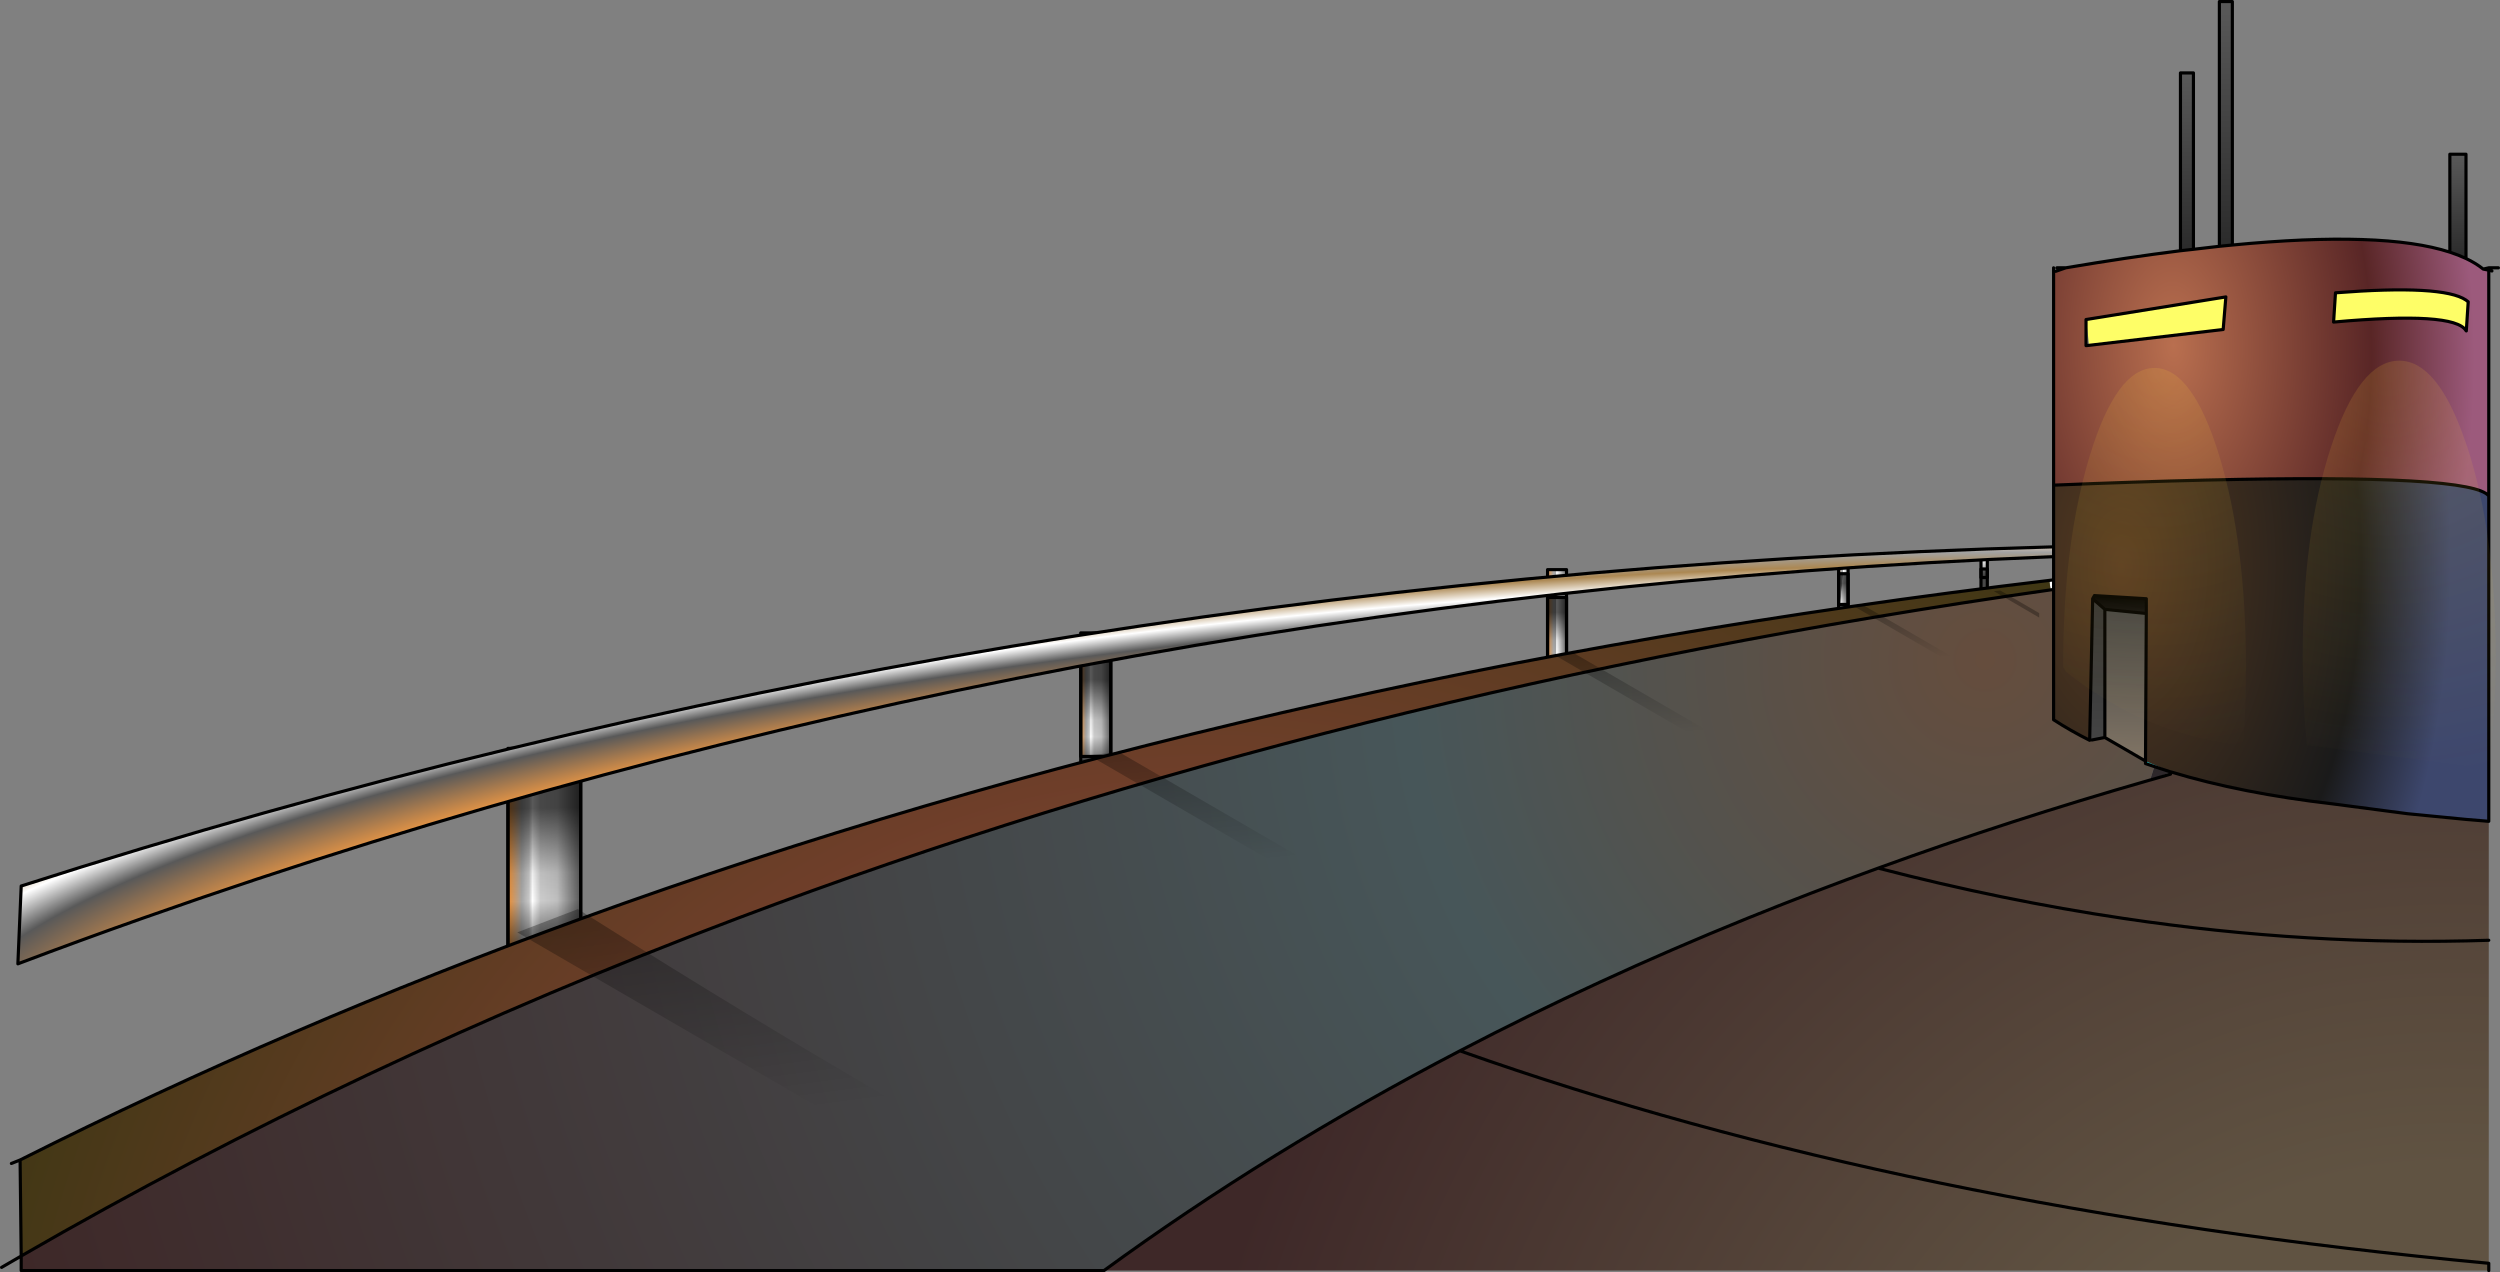 <?xml version="1.0" encoding="UTF-8" standalone="no"?>
<svg xmlns:ffdec="https://www.free-decompiler.com/flash" xmlns:xlink="http://www.w3.org/1999/xlink" ffdec:objectType="shape" height="402.1px" width="790.2px" xmlns="http://www.w3.org/2000/svg">
  <rect width="100%" height="100%" fill="#808080" stroke="none"/>
  <g transform="matrix(1.0, 0.0, 0.0, 1.0, 394.5, 186.4)">
    <path d="M100.65 -6.35 L100.65 22.15 94.65 22.15 94.65 -6.35 100.65 -6.35" fill="url(#gradient0)" fill-rule="evenodd" stroke="none"/>
    <path d="M186.65 -7.65 L189.65 -7.65 189.65 4.65 186.65 4.65 186.65 -7.65" fill="url(#gradient1)" fill-rule="evenodd" stroke="none"/>
    <path d="M233.65 -12.05 L233.65 -3.85 231.65 -3.85 231.65 -12.05 233.65 -12.05" fill="url(#gradient2)" fill-rule="evenodd" stroke="none"/>
    <path d="M-210.95 50.15 L-210.95 114.15 -233.95 114.15 -233.95 50.15 -210.95 50.15" fill="url(#gradient3)" fill-rule="evenodd" stroke="none"/>
    <path d="M-43.4 13.65 L-43.4 52.7 -52.9 52.7 -52.9 13.65 -43.4 13.65" fill="url(#gradient4)" fill-rule="evenodd" stroke="none"/>
    <path d="M100.65 -6.35 L100.65 22.15 94.65 22.15 94.65 -6.35 100.65 -6.35 M186.65 -7.65 L186.65 4.65 189.65 4.65 189.65 -7.65 M233.65 -12.05 L233.65 -3.85 231.65 -3.85 231.65 -12.05 M-43.4 13.65 L-43.4 52.7 -52.9 52.7 -52.9 13.65 -43.4 13.65 M-210.95 50.15 L-210.95 114.15 -233.95 114.15 -233.95 50.15 -210.95 50.15 Z" fill="none" stroke="#000000" stroke-linecap="round" stroke-linejoin="round" stroke-width="1.0"/>
    <path d="M189.65 -5.05 L189.65 13.45 186.65 13.45 186.65 -5.05 189.65 -5.05" fill="url(#gradient5)" fill-rule="evenodd" stroke="none"/>
    <path d="M233.65 -6.55 L233.65 4.95 231.65 4.95 231.65 -6.55 233.65 -6.55" fill="url(#gradient6)" fill-rule="evenodd" stroke="none"/>
    <path d="M100.65 2.45 L100.65 30.95 94.65 30.95 94.65 2.45 100.65 2.45" fill="url(#gradient7)" fill-rule="evenodd" stroke="none"/>
    <path d="M-43.4 22.45 L-43.4 61.5 -52.9 61.5 -52.9 22.45 -43.4 22.45" fill="url(#gradient8)" fill-rule="evenodd" stroke="none"/>
    <path d="M-210.95 58.95 L-210.95 122.95 -233.95 122.95 -233.95 58.95 -210.95 58.95" fill="url(#gradient9)" fill-rule="evenodd" stroke="none"/>
    <path d="M189.65 -5.05 L189.65 13.45 186.65 13.45 186.65 -5.05 189.65 -5.05 M233.65 -6.55 L233.65 4.95 231.65 4.95 231.65 -6.55 233.65 -6.55 M100.65 2.45 L100.65 30.95 94.65 30.95 94.65 2.45 100.65 2.45 M-43.4 22.45 L-43.4 61.5 -52.9 61.5 -52.9 22.45 -43.4 22.45 M-210.95 58.95 L-210.95 122.95 -233.95 122.95 -233.95 58.95 -210.95 58.95 Z" fill="none" stroke="#000000" stroke-linecap="round" stroke-linejoin="round" stroke-width="1.0"/>
    <path d="M254.6 -3.1 L254.6 -0.05 254.4 -0.05 253.65 0.05 253.25 -2.95 254.0 -3.05 254.6 -3.1" fill="#ffffff" fill-rule="evenodd" stroke="none"/>
    <path d="M254.5 -13.55 L254.6 -13.55 254.6 -10.45 254.5 -13.55 M283.65 54.15 L291.75 57.6 291.65 57.6 286.45 55.9 283.65 54.95 283.65 54.15" fill="#00cccc" fill-rule="evenodd" stroke="none"/>
    <path d="M264.85 -85.4 L309.05 -92.55 308.2 -82.25 265.85 -77.25 264.85 -85.4 M385.05 -81.8 L384.95 -81.9 Q381.25 -88.05 343.1 -84.6 L343.7 -93.85 Q377.65 -96.5 384.95 -91.55 L385.65 -91.0 385.05 -81.8" fill="#fefe67" fill-rule="evenodd" stroke="none"/>
    <path d="M307.0 -108.55 L307.0 -185.9 311.1 -185.9 311.1 -108.95 307.0 -108.55" fill="url(#gradient10)" fill-rule="evenodd" stroke="none"/>
    <path d="M294.7 -107.15 L294.7 -163.35 298.8 -163.35 298.8 -107.6 294.7 -107.15" fill="url(#gradient11)" fill-rule="evenodd" stroke="none"/>
    <path d="M311.1 -108.95 Q358.7 -113.55 379.85 -106.7 382.6 -105.8 384.95 -104.7 388.1 -103.2 390.4 -101.35 L392.15 -101.0 392.15 -29.65 Q390.8 -31.35 384.95 -32.5 360.2 -37.4 254.6 -33.05 L254.6 -100.65 255.3 -100.65 258.45 -101.75 Q277.95 -105.05 294.7 -107.15 L298.8 -107.6 307.0 -108.55 311.1 -108.95 M265.85 -77.25 L308.2 -82.25 309.05 -92.55 264.85 -85.4 264.85 -77.15 265.85 -77.25 M385.05 -81.8 L385.65 -91.0 384.95 -91.55 Q377.65 -96.5 343.7 -93.85 L343.1 -84.6 Q381.25 -88.05 384.95 -81.9 L385.05 -81.8" fill="url(#gradient12)" fill-rule="evenodd" stroke="none"/>
    <path d="M254.6 -13.55 L254.6 -33.05 Q360.2 -37.4 384.95 -32.5 390.8 -31.35 392.15 -29.65 L392.15 73.2 384.95 72.6 366.5 70.8 342.9 67.7 Q313.95 64.35 291.75 57.6 L283.65 54.15 283.9 7.5 283.9 2.85 267.5 1.85 267.4 2.05 266.95 2.85 266.0 47.6 Q259.9 44.55 254.6 41.1 L254.6 0.1 254.6 -0.05 254.6 -3.1 254.6 -10.45 254.6 -13.55" fill="url(#gradient13)" fill-rule="evenodd" stroke="none"/>
    <path d="M254.5 -13.55 L254.6 -10.45 Q-61.2 2.0 -349.6 103.9 -369.3 110.85 -388.85 118.25 L-387.8 93.65 Q-82.8 -4.3 254.5 -13.55" fill="url(#gradient14)" fill-rule="evenodd" stroke="none"/>
    <path d="M379.85 -106.7 L379.85 -137.65 384.95 -137.65 384.95 -104.7 Q382.6 -105.8 379.85 -106.7" fill="url(#gradient15)" fill-rule="evenodd" stroke="none"/>
    <path d="M291.75 57.6 Q313.95 64.35 342.9 67.7 L366.5 70.8 384.95 72.6 392.15 73.2 392.15 110.8 392.15 212.9 Q207.7 195.7 66.95 145.75 110.15 123.2 157.7 103.9 178.05 95.65 199.15 88.0 240.6 72.9 285.1 60.15 L291.75 57.6 M291.55 58.3 L285.15 60.15 285.1 60.15 285.15 60.15 291.55 58.3 M199.15 88.0 Q238.45 98.2 276.75 103.9 335.65 112.7 392.15 110.8 335.65 112.7 276.75 103.9 238.45 98.2 199.15 88.0" fill="url(#gradient16)" fill-rule="evenodd" stroke="none"/>
    <path d="M392.15 212.9 L392.15 215.2 -45.55 215.2 Q6.4 177.3 66.95 145.75 207.7 195.7 392.15 212.9" fill="url(#gradient17)" fill-rule="evenodd" stroke="none"/>
    <path d="M266.95 2.85 L267.4 2.05 267.5 1.85 283.9 2.85 283.9 7.5 270.8 6.2 266.95 2.85" fill="url(#gradient18)" fill-rule="evenodd" stroke="none"/>
    <path d="M266.0 47.6 L266.95 2.85 270.8 6.2 270.8 46.2 270.8 46.7 266.7 47.5 266.4 47.5 266.0 47.6" fill="url(#gradient19)" fill-rule="evenodd" stroke="none"/>
    <path d="M283.9 7.5 L283.65 54.15 270.8 46.7 270.8 46.2 270.8 6.2 283.9 7.5" fill="url(#gradient20)" fill-rule="evenodd" stroke="none"/>
    <path d="M254.6 0.1 L254.6 41.1 Q259.9 44.55 266.0 47.6 L266.4 47.5 266.7 47.5 270.8 46.7 283.65 54.15 283.65 54.95 286.45 55.9 285.1 60.15 Q240.6 72.9 199.15 88.0 178.05 95.65 157.7 103.9 110.15 123.2 66.95 145.75 6.4 177.3 -45.55 215.2 L-387.8 215.2 -387.8 210.6 Q-281.7 149.3 -161.5 103.9 28.45 32.15 253.65 0.05 L254.4 -0.05 254.6 0.1" fill="url(#gradient21)" fill-rule="evenodd" stroke="none"/>
    <path d="M285.1 60.15 L286.45 55.9 291.65 57.6 291.75 57.6 285.1 60.15" fill="url(#gradient22)" fill-rule="evenodd" stroke="none"/>
    <path d="M253.25 -2.95 L253.65 0.05 Q28.45 32.15 -161.5 103.9 -281.7 149.3 -387.8 210.6 L-388.15 180.25 Q-303.35 137.6 -210.6 103.9 0.8 27.1 253.25 -2.95" fill="url(#gradient23)" fill-rule="evenodd" stroke="none"/>
    <path d="M307.0 -108.55 L307.0 -185.9 311.1 -185.9 311.1 -108.95 Q358.7 -113.55 379.85 -106.7 L379.85 -137.65 384.95 -137.65 384.95 -104.7 Q388.1 -103.2 390.4 -101.35 L392.15 -101.75 395.2 -101.75 M294.7 -107.15 L294.7 -163.35 298.8 -163.35 298.8 -107.6 307.0 -108.55 311.1 -108.95 M258.45 -101.75 L255.65 -101.75 M255.3 -100.65 L258.45 -101.75 Q277.95 -105.05 294.7 -107.15 L298.8 -107.6 M254.6 -100.65 L254.6 -101.75 M264.85 -85.4 L309.05 -92.55 308.2 -82.25 265.85 -77.25 264.85 -77.15 264.85 -85.4 M254.5 -13.55 L254.6 -13.55 254.6 -33.05 254.6 -100.65 M254.6 -13.55 L254.6 -10.45 254.6 -3.1 254.6 -0.05 254.6 0.1 254.6 41.1 Q259.9 44.55 266.0 47.6 L266.95 2.85 267.4 2.05 M267.5 1.85 L283.9 2.85 283.9 7.5 283.65 54.15 270.8 46.7 266.7 47.5 M291.75 57.6 Q313.95 64.35 342.9 67.7 L366.5 70.8 384.95 72.6 392.15 73.2 392.15 -29.65 Q390.8 -31.35 384.95 -32.5 360.2 -37.4 254.6 -33.05 M254.6 -10.45 Q-61.2 2.0 -349.6 103.9 -369.3 110.85 -388.85 118.25 L-387.8 93.65 Q-82.8 -4.3 254.5 -13.55 M254.6 -3.1 L254.0 -3.05 253.25 -2.95 Q0.8 27.1 -210.6 103.9 -303.35 137.6 -388.15 180.25 L-387.8 210.6 Q-281.7 149.3 -161.5 103.9 28.45 32.15 253.65 0.05 L254.4 -0.05 254.6 -0.05 M392.15 -101.75 L392.15 -101.0 393.15 -100.75 M390.4 -101.35 L392.15 -101.0 392.15 -29.65 M379.85 -106.7 Q382.6 -105.8 384.95 -104.7 M385.05 -81.8 L384.95 -81.9 Q381.25 -88.05 343.1 -84.6 L343.7 -93.85 Q377.65 -96.5 384.95 -91.55 L385.65 -91.0 385.05 -81.8 M392.15 212.9 L392.15 215.2 M-45.55 215.2 L-387.8 215.2 -387.8 210.6 -394.0 214.2 M266.95 2.85 L270.8 6.2 283.9 7.5 M270.8 46.2 L270.8 6.2 M286.45 55.9 L283.65 54.95 283.65 54.15 M286.45 55.9 L291.65 57.6 291.75 57.6 M285.1 60.15 L285.15 60.15 291.55 58.3 M66.95 145.75 Q110.15 123.2 157.7 103.9 178.05 95.65 199.15 88.0 240.6 72.9 285.1 60.15 M392.15 110.8 Q335.65 112.7 276.75 103.9 238.45 98.2 199.15 88.0 M66.95 145.75 Q207.7 195.7 392.15 212.9 M254.6 0.1 L254.4 -0.05 M-388.15 180.25 L-390.9 181.35 M-45.55 215.2 Q6.4 177.3 66.95 145.75" fill="none" stroke="#000000" stroke-linecap="round" stroke-linejoin="round" stroke-width="1.0"/>
    <path d="M392.15 73.6 L391.05 73.6 391.15 72.75 392.15 72.85 392.15 73.6" fill="url(#gradient24)" fill-rule="evenodd" stroke="none"/>
    <path d="M250.05 7.4 L250.05 8.8 235.7 0.45 237.75 0.25 250.05 7.4" fill="url(#gradient25)" fill-rule="evenodd" stroke="none"/>
    <path d="M219.0 21.2 L191.7 5.35 194.7 5.05 222.05 20.9 219.0 21.2" fill="url(#gradient26)" fill-rule="evenodd" stroke="none"/>
    <path d="M139.1 45.15 L97.05 20.75 103.05 20.1 145.2 44.55 139.1 45.15" fill="url(#gradient27)" fill-rule="evenodd" stroke="none"/>
    <path d="M7.35 85.75 L-50.35 52.3 -40.75 51.35 16.9 84.8 7.35 85.75" fill="url(#gradient28)" fill-rule="evenodd" stroke="none"/>
    <path d="M-136.5 163.15 L-231.0 108.3 -211.85 100.95 -207.15 103.9 Q-158.4 134.65 -113.3 160.85 L-136.5 163.15" fill="url(#gradient29)" fill-rule="evenodd" stroke="none"/>
    <path d="M266.05 -42.4 Q274.5 -70.1 286.5 -70.1 298.45 -70.1 306.95 -42.4 315.4 -14.7 315.4 24.45 315.4 37.4 314.5 49.15 L312.4 49.0 Q282.4 45.0 258.6 26.0 L257.6 24.45 Q257.6 9.0 258.9 -4.7 260.95 -25.65 266.05 -42.4" fill="url(#gradient30)" fill-rule="evenodd" stroke="none"/>
    <path d="M385.4 -45.0 Q394.3 -17.6 394.35 21.15 394.3 39.7 392.25 55.65 L392.15 56.55 334.65 49.15 Q333.35 36.0 333.35 21.15 333.3 -17.6 342.25 -45.0 351.2 -72.4 363.85 -72.4 376.15 -72.4 384.95 -46.25 L385.4 -45.0" fill="url(#gradient31)" fill-rule="evenodd" stroke="none"/>
  </g>
  <defs>
    <linearGradient gradientTransform="matrix(0.004, 0.0, 0.0, 0.017, 97.65, 7.9)" gradientUnits="userSpaceOnUse" id="gradient0" spreadMethod="pad" x1="-819.2" x2="819.2">
      <stop offset="0.0" stop-color="#ed8f34"/>
      <stop offset="0.337" stop-color="#aaaaaa"/>
      <stop offset="0.443" stop-color="#a6a6a6"/>
      <stop offset="0.478" stop-color="#ffffff"/>
      <stop offset="0.675" stop-color="#bfbfbf"/>
      <stop offset="1.0" stop-color="#595959"/>
    </linearGradient>
    <linearGradient gradientTransform="matrix(0.003, 3.0E-4, -0.001, 0.011, 188.15, -4.65)" gradientUnits="userSpaceOnUse" id="gradient1" spreadMethod="pad" x1="-819.2" x2="819.2">
      <stop offset="0.0" stop-color="#ed8f34"/>
      <stop offset="0.337" stop-color="#aaaaaa"/>
      <stop offset="0.443" stop-color="#a6a6a6"/>
      <stop offset="0.478" stop-color="#ffffff"/>
      <stop offset="0.675" stop-color="#bfbfbf"/>
      <stop offset="1.0" stop-color="#595959"/>
    </linearGradient>
    <linearGradient gradientTransform="matrix(0.002, 0.007, -0.003, 9.0E-4, 232.7, -9.65)" gradientUnits="userSpaceOnUse" id="gradient2" spreadMethod="pad" x1="-819.2" x2="819.2">
      <stop offset="0.0" stop-color="#ed8f34"/>
      <stop offset="0.337" stop-color="#aaaaaa"/>
      <stop offset="0.443" stop-color="#a6a6a6"/>
      <stop offset="0.478" stop-color="#ffffff"/>
      <stop offset="0.675" stop-color="#bfbfbf"/>
      <stop offset="1.0" stop-color="#595959"/>
    </linearGradient>
    <linearGradient gradientTransform="matrix(0.014, 0.0, 0.0, 0.039, -222.45, 82.15)" gradientUnits="userSpaceOnUse" id="gradient3" spreadMethod="pad" x1="-819.2" x2="819.2">
      <stop offset="0.0" stop-color="#ed8f34"/>
      <stop offset="0.188" stop-color="#a6a6a6"/>
      <stop offset="0.29" stop-color="#c8c8c8"/>
      <stop offset="0.337" stop-color="#ffffff"/>
      <stop offset="0.447" stop-color="#cccccc"/>
      <stop offset="0.675" stop-color="#bfbfbf"/>
      <stop offset="1.0" stop-color="#595959"/>
    </linearGradient>
    <linearGradient gradientTransform="matrix(0.006, 0.0, 0.0, 0.024, -48.15, 33.15)" gradientUnits="userSpaceOnUse" id="gradient4" spreadMethod="pad" x1="-819.2" x2="819.2">
      <stop offset="0.0" stop-color="#ed8f34"/>
      <stop offset="0.188" stop-color="#a6a6a6"/>
      <stop offset="0.29" stop-color="#c8c8c8"/>
      <stop offset="0.337" stop-color="#ffffff"/>
      <stop offset="0.447" stop-color="#cccccc"/>
      <stop offset="0.675" stop-color="#bfbfbf"/>
      <stop offset="1.0" stop-color="#595959"/>
    </linearGradient>
    <linearGradient gradientTransform="matrix(8.0E-4, 0.011, -0.003, 2.0E-4, 188.15, 4.2)" gradientUnits="userSpaceOnUse" id="gradient5" spreadMethod="pad" x1="-819.2" x2="819.2">
      <stop offset="0.157" stop-color="#000000" stop-opacity="0.651"/>
      <stop offset="0.478" stop-color="#000000" stop-opacity="0.071"/>
      <stop offset="1.0" stop-color="#000000" stop-opacity="0.0"/>
    </linearGradient>
    <linearGradient gradientTransform="matrix(0.0, 0.079, -0.285, 0.0, -0.15, 58.2)" gradientUnits="userSpaceOnUse" id="gradient6" spreadMethod="pad" x1="-819.2" x2="819.2">
      <stop offset="0.0" stop-color="#000000" stop-opacity="0.451"/>
      <stop offset="1.0" stop-color="#000000" stop-opacity="0.0"/>
    </linearGradient>
    <linearGradient gradientTransform="matrix(0.0, 0.017, -0.004, 0.0, 97.65, 16.7)" gradientUnits="userSpaceOnUse" id="gradient7" spreadMethod="pad" x1="-819.2" x2="819.2">
      <stop offset="0.157" stop-color="#000000" stop-opacity="0.651"/>
      <stop offset="0.478" stop-color="#000000" stop-opacity="0.071"/>
      <stop offset="0.616" stop-color="#000000" stop-opacity="0.0"/>
      <stop offset="0.835" stop-color="#000000" stop-opacity="0.533"/>
    </linearGradient>
    <linearGradient gradientTransform="matrix(0.0, 0.024, -0.006, 0.0, -48.15, 41.95)" gradientUnits="userSpaceOnUse" id="gradient8" spreadMethod="pad" x1="-819.2" x2="819.2">
      <stop offset="0.157" stop-color="#000000" stop-opacity="0.651"/>
      <stop offset="0.478" stop-color="#000000" stop-opacity="0.071"/>
      <stop offset="0.616" stop-color="#000000" stop-opacity="0.0"/>
      <stop offset="0.835" stop-color="#000000" stop-opacity="0.533"/>
    </linearGradient>
    <linearGradient gradientTransform="matrix(7.0E-4, 0.039, -0.015, 3.0E-4, -222.5, 90.95)" gradientUnits="userSpaceOnUse" id="gradient9" spreadMethod="pad" x1="-819.2" x2="819.2">
      <stop offset="0.157" stop-color="#000000" stop-opacity="0.651"/>
      <stop offset="0.478" stop-color="#000000" stop-opacity="0.071"/>
      <stop offset="0.616" stop-color="#000000" stop-opacity="0.0"/>
      <stop offset="0.835" stop-color="#000000" stop-opacity="0.533"/>
    </linearGradient>
    <linearGradient gradientTransform="matrix(0.0, 0.047, -0.003, 0.0, 309.05, -147.25)" gradientUnits="userSpaceOnUse" id="gradient10" spreadMethod="pad" x1="-819.2" x2="819.2">
      <stop offset="0.0" stop-color="#595959"/>
      <stop offset="1.0" stop-color="#2b2b2b"/>
    </linearGradient>
    <linearGradient gradientTransform="matrix(0.0, 0.034, -0.003, 0.0, 296.7, -135.25)" gradientUnits="userSpaceOnUse" id="gradient11" spreadMethod="pad" x1="-819.2" x2="819.2">
      <stop offset="0.0" stop-color="#595959"/>
      <stop offset="1.0" stop-color="#2b2b2b"/>
    </linearGradient>
    <radialGradient cx="0" cy="0" gradientTransform="matrix(0.004, 0.203, -0.116, 0.002, 292.5, -77.3)" gradientUnits="userSpaceOnUse" id="gradient12" r="819.2" spreadMethod="pad">
      <stop offset="0.0" stop-color="#b96f4f"/>
      <stop offset="0.659" stop-color="#592626"/>
      <stop offset="1.0" stop-color="#9c5a7c"/>
    </radialGradient>
    <radialGradient cx="0" cy="0" fx="6.4" fy="0" gradientTransform="matrix(0.0, 0.221, -0.127, 0.0, 276.1, -8.6)" gradientUnits="userSpaceOnUse" id="gradient13" r="819.2" spreadMethod="pad">
      <stop offset="0.0" stop-color="#563a21"/>
      <stop offset="0.729" stop-color="#1a1a1a"/>
      <stop offset="1.0" stop-color="#3d476d"/>
    </radialGradient>
    <radialGradient cx="0" cy="0" gradientTransform="matrix(0.018, 0.188, -0.941, 0.092, 24.6, 101.15)" gradientUnits="userSpaceOnUse" id="gradient14" r="819.2" spreadMethod="pad">
      <stop offset="0.502" stop-color="#e49445"/>
      <stop offset="0.569" stop-color="#595959"/>
      <stop offset="0.604" stop-color="#ffffff"/>
      <stop offset="0.635" stop-color="#ac8853"/>
      <stop offset="0.659" stop-color="#a2a2a2"/>
      <stop offset="0.678" stop-color="#fadec2"/>
      <stop offset="0.714" stop-color="#efa254"/>
    </radialGradient>
    <linearGradient gradientTransform="matrix(0.0, 0.02, -0.003, 0.0, 382.4, -121.2)" gradientUnits="userSpaceOnUse" id="gradient15" spreadMethod="pad" x1="-819.2" x2="819.2">
      <stop offset="0.0" stop-color="#595959"/>
      <stop offset="1.0" stop-color="#2b2b2b"/>
    </linearGradient>
    <radialGradient cx="0" cy="0" gradientTransform="matrix(0.496, 0.0, 0.0, 0.496, 379.7, 342.2)" gradientUnits="userSpaceOnUse" id="gradient16" r="819.2" spreadMethod="pad">
      <stop offset="0.392" stop-color="#605342"/>
      <stop offset="1.0" stop-color="#3e2828"/>
    </radialGradient>
    <radialGradient cx="0" cy="0" fx="9.6" fy="0" gradientTransform="matrix(0.496, 0.0, 0.0, 0.496, 379.7, 342.2)" gradientUnits="userSpaceOnUse" id="gradient17" r="819.2" spreadMethod="pad">
      <stop offset="0.392" stop-color="#605342"/>
      <stop offset="1.0" stop-color="#3e2828"/>
    </radialGradient>
    <linearGradient gradientTransform="matrix(1.0E-4, -0.003, 0.01, 2.0E-4, 275.45, 4.65)" gradientUnits="userSpaceOnUse" id="gradient18" spreadMethod="pad" x1="-819.2" x2="819.2">
      <stop offset="0.0" stop-color="#111111"/>
      <stop offset="1.0" stop-color="#000000"/>
    </linearGradient>
    <linearGradient gradientTransform="matrix(-0.001, 0.027, -0.003, -1.0E-4, 268.85, 25.3)" gradientUnits="userSpaceOnUse" id="gradient19" spreadMethod="pad" x1="-819.2" x2="819.2">
      <stop offset="0.0" stop-color="#333333"/>
      <stop offset="1.0" stop-color="#444444"/>
    </linearGradient>
    <linearGradient gradientTransform="matrix(6.0E-4, -0.029, 0.009, 2.0E-4, 277.2, 30.2)" gradientUnits="userSpaceOnUse" id="gradient20" spreadMethod="pad" x1="-819.2" x2="819.2">
      <stop offset="0.0" stop-color="#817565"/>
      <stop offset="1.0" stop-color="#444444"/>
    </linearGradient>
    <radialGradient cx="0" cy="0" gradientTransform="matrix(0.794, 0.0, 0.0, 0.793, 232.95, 22.2)" gradientUnits="userSpaceOnUse" id="gradient21" r="819.2" spreadMethod="pad">
      <stop offset="0.0" stop-color="#654d3d"/>
      <stop offset="0.282" stop-color="#475659"/>
      <stop offset="1.0" stop-color="#3e2828"/>
    </radialGradient>
    <radialGradient cx="0" cy="0" gradientTransform="matrix(0.221, 0.0, 0.0, 0.221, 351.0, 199.65)" gradientUnits="userSpaceOnUse" id="gradient22" r="819.2" spreadMethod="pad">
      <stop offset="0.443" stop-color="#35455b"/>
      <stop offset="1.0" stop-color="#2b1e1a"/>
    </radialGradient>
    <radialGradient cx="0" cy="0" gradientTransform="matrix(0.538, 0.0, 0.0, 0.538, -14.35, 302.25)" gradientUnits="userSpaceOnUse" id="gradient23" r="819.2" spreadMethod="pad">
      <stop offset="0.0" stop-color="#b54a4a"/>
      <stop offset="1.0" stop-color="#35350f"/>
    </radialGradient>
    <linearGradient gradientTransform="matrix(0.061, 0.014, -0.007, 0.028, 389.1, 90.55)" gradientUnits="userSpaceOnUse" id="gradient24" spreadMethod="pad" x1="-819.2" x2="819.2">
      <stop offset="0.0" stop-color="#000000" stop-opacity="0.302"/>
      <stop offset="1.0" stop-color="#000000" stop-opacity="0.0"/>
    </linearGradient>
    <linearGradient gradientTransform="matrix(0.117, 0.068, -0.288, 0.029, 97.4, 79.3)" gradientUnits="userSpaceOnUse" id="gradient25" spreadMethod="pad" x1="-819.2" x2="819.2">
      <stop offset="0.0" stop-color="#000000" stop-opacity="0.302"/>
      <stop offset="1.0" stop-color="#000000" stop-opacity="0.0"/>
    </linearGradient>
    <linearGradient gradientTransform="matrix(0.018, 0.01, -0.002, 4.0E-4, 206.85, 13.1)" gradientUnits="userSpaceOnUse" id="gradient26" spreadMethod="pad" x1="-819.2" x2="819.2">
      <stop offset="0.0" stop-color="#000000" stop-opacity="0.302"/>
      <stop offset="1.0" stop-color="#000000" stop-opacity="0.0"/>
    </linearGradient>
    <linearGradient gradientTransform="matrix(0.026, 0.015, -0.004, 4.0E-4, 121.05, 32.6)" gradientUnits="userSpaceOnUse" id="gradient27" spreadMethod="pad" x1="-819.2" x2="819.2">
      <stop offset="0.0" stop-color="#000000" stop-opacity="0.302"/>
      <stop offset="1.0" stop-color="#000000" stop-opacity="0.0"/>
    </linearGradient>
    <linearGradient gradientTransform="matrix(0.035, 0.02, -0.006, 6.0E-4, -16.8, 68.5)" gradientUnits="userSpaceOnUse" id="gradient28" spreadMethod="pad" x1="-819.2" x2="819.2">
      <stop offset="0.0" stop-color="#000000" stop-opacity="0.302"/>
      <stop offset="1.0" stop-color="#000000" stop-opacity="0.0"/>
    </linearGradient>
    <linearGradient gradientTransform="matrix(0.059, 0.034, -0.015, 0.002, -172.25, 134.55)" gradientUnits="userSpaceOnUse" id="gradient29" spreadMethod="pad" x1="-819.2" x2="819.2">
      <stop offset="0.0" stop-color="#000000" stop-opacity="0.302"/>
      <stop offset="1.0" stop-color="#000000" stop-opacity="0.0"/>
    </linearGradient>
    <radialGradient cx="0" cy="0" gradientTransform="matrix(0.15, 0.0, 0.0, 0.148, 286.9, -68.25)" gradientUnits="userSpaceOnUse" id="gradient30" r="819.2" spreadMethod="pad">
      <stop offset="0.0" stop-color="#ffcf36" stop-opacity="0.141"/>
      <stop offset="1.0" stop-color="#ffcd34" stop-opacity="0.0"/>
    </radialGradient>
    <radialGradient cx="0" cy="0" gradientTransform="matrix(0.16, 0.0, 0.0, 0.157, 360.7, -68.55)" gradientUnits="userSpaceOnUse" id="gradient31" r="819.2" spreadMethod="pad">
      <stop offset="0.0" stop-color="#ffcf36" stop-opacity="0.141"/>
      <stop offset="1.0" stop-color="#ffcd34" stop-opacity="0.0"/>
    </radialGradient>
  </defs>
</svg>
